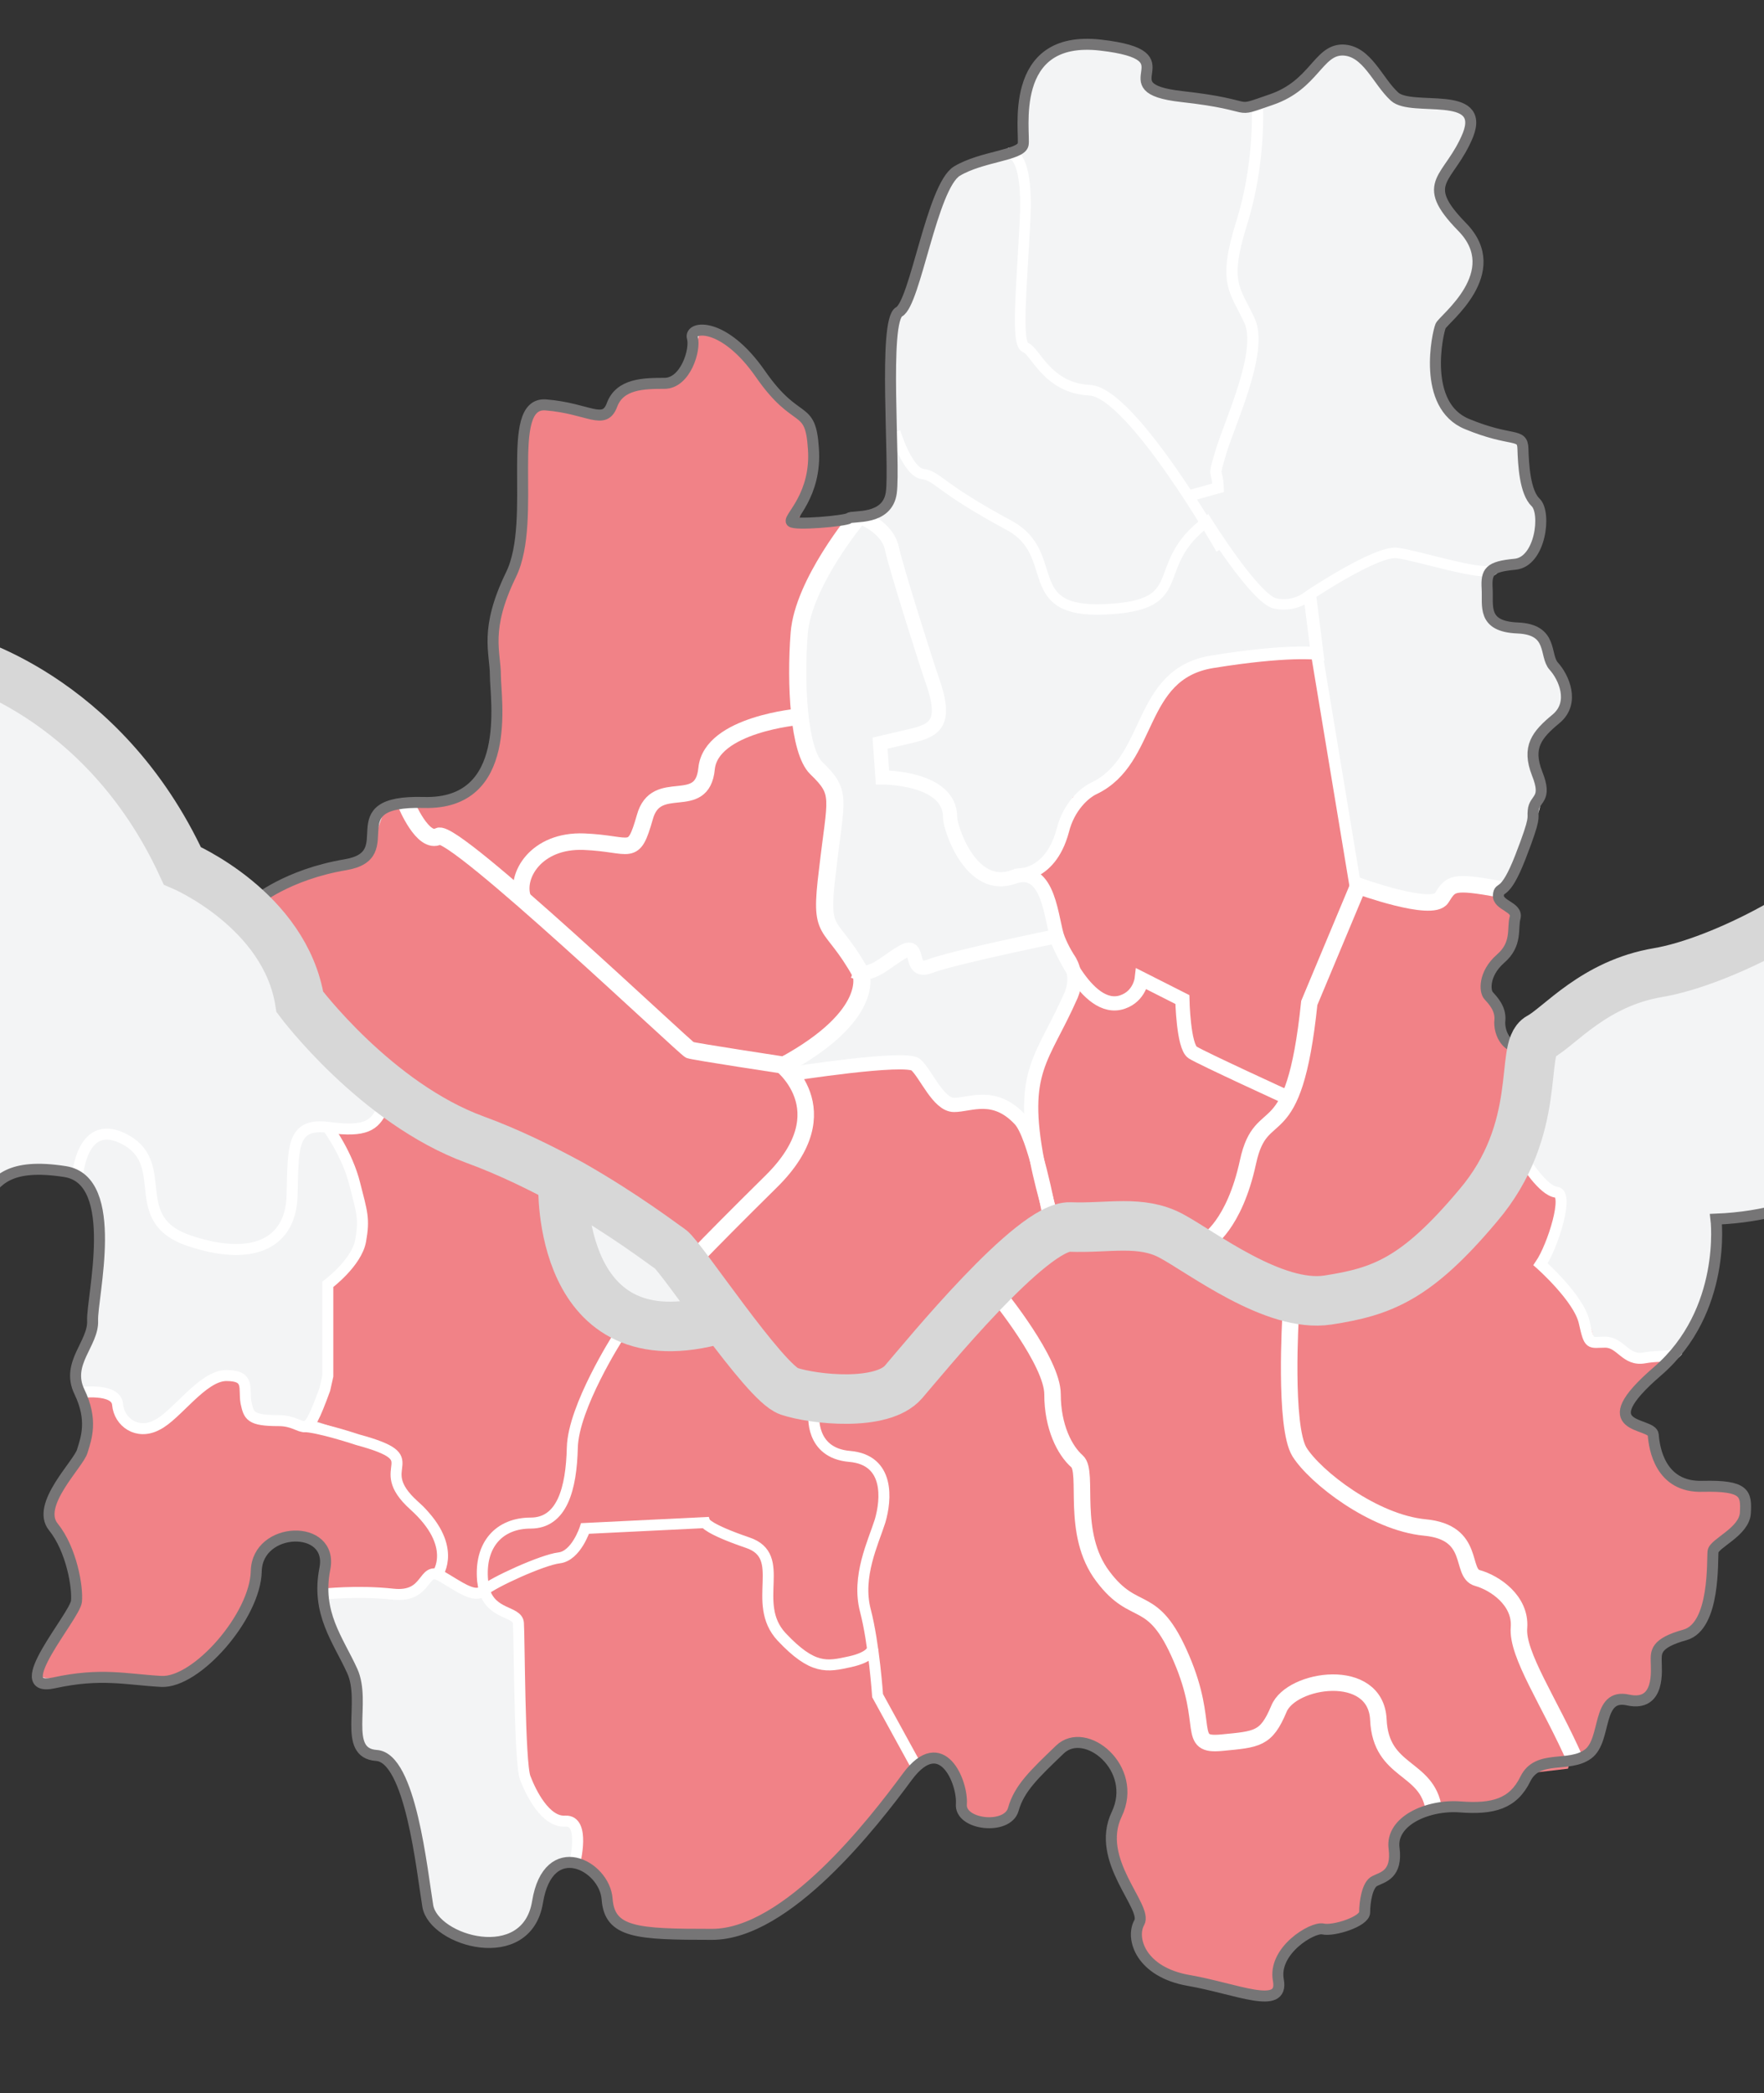 <?xml version="1.0" encoding="utf-8"?>
<!-- Generator: Adobe Illustrator 21.0.0, SVG Export Plug-In . SVG Version: 6.00 Build 0)  -->
<svg version="1.1" id="Layer_1" xmlns="http://www.w3.org/2000/svg" xmlns:xlink="http://www.w3.org/1999/xlink" x="0px" y="0px"
	 viewBox="0 0 360 427" style="enable-background:new 0 0 360 427;" xml:space="preserve">
<rect x="0" y="0" width="360" height="427" fill="#333333" stroke="none"/>
<style type="text/css">
	.st0{fill:none;}
	.st1{fill:#F3F4F5;}
	.st2{fill:#F18287;}
	.st3{fill:none;stroke:#FFFFFF;stroke-width:3.502;stroke-miterlimit:10;}
	.st4{fill:none;stroke:#FFFFFF;stroke-width:3.368;stroke-miterlimit:10;}
	.st5{fill:none;stroke:#FFFFFF;stroke-width:2.898;stroke-miterlimit:10;}
	.st6{fill:none;stroke:#FFFFFF;stroke-width:2.135;stroke-miterlimit:10;}
	.st7{fill:none;stroke:#FFFFFF;stroke-width:2.59;stroke-miterlimit:10;}
	.st8{fill:none;stroke:#FFFFFF;stroke-width:2.365;stroke-miterlimit:10;}
	.st9{fill:none;stroke:#FFFFFF;stroke-width:2.17;stroke-miterlimit:10;}
	.st10{fill:none;stroke:#FFFFFF;stroke-width:2.303;stroke-miterlimit:10;}
	.st11{fill:none;stroke:#FFFFFF;stroke-width:2.245;stroke-miterlimit:10;}
	.st12{fill:none;stroke:#D7D7D7;stroke-width:10.103;stroke-miterlimit:10;}
	.st13{clip-path:url(#SVGID_2_);}
	.st14{clip-path:url(#SVGID_4_);}
	.st15{clip-path:url(#SVGID_6_);}
	.st16{clip-path:url(#SVGID_8_);}
	.st17{clip-path:url(#SVGID_10_);}
	.st18{clip-path:url(#SVGID_12_);}
	.st19{clip-path:url(#SVGID_14_);}
	.st20{clip-path:url(#SVGID_16_);}
	.st21{clip-path:url(#SVGID_18_);}
	.st22{fill:none;stroke:#767576;stroke-width:2.245;stroke-miterlimit:10;}
</style>
<g>
	<g>
		<rect x="6.2" y="-0.5" class="st0" width="349.4" height="427.8"/>
		<g>
			<g>
				<g>
					<path class="st1" d="M52.2,183.8c0,0,6.4-5.4,18.3-7.4s-2.3-13.2,16-12.7s14.6-21.1,14.6-25.9s-2.3-9.3,3.2-20.6
						s-1.6-35.3,7.1-34.6s11.9,4.3,13.5,0c1.6-4.3,6.4-4.4,10.7-4.4c4.3,0,6.4-6.9,5.7-9.3c-0.7-2.4,6.4-3.4,13.9,7.4
						s10.2,5.8,10.8,15.2c0.7,9.5-5.1,14.1-4.5,14.9c0.6,0.8,11-0.1,11.8-0.7c0.7-0.6,7.8,0.6,8.6-5.2c0.8-5.9-1.7-35.1,1.6-36.9
						s6.7-25.6,11.8-28.7c5-3,13-3.2,13.5-5.4s-3.4-22.5,15.8-20.3s0.4,8.7,16.6,10.5c16.2,1.8,9.6,3.6,18.3,0.6
						c8.7-3,9.5-10.1,14.5-10.1c5,0.1,7.1,6.3,10.6,9.5s18.6-1.5,15,7.8c-3.8,9.3-10.3,9.5-1.2,18.8s-3.8,18.8-4.4,20.2
						c-0.6,1.4-3.9,16.2,5.4,20c9.2,3.8,11.3,1.7,11.4,5c0.1,3.3,0.4,8.9,2.6,11c2.2,2.1,1,12.1-4.2,12.6c-5.3,0.5-5.9,1.5-5.7,5
						s-1.1,7.7,6.2,8c7.4,0.3,5.4,5.6,7.4,7.8c2,2.2,4.4,7.4,0.5,10.7c-4,3.3-6,5.8-3.9,11.2c2.2,5.5-0.3,10.1-1.7,11.1
						c-1.4,1-1.3,2.9-4.6,11.4c-3.3,8.5-8.6,6.4-8.7,8.5c-0.2,2.1,4,2.4,3.4,4.6c-0.7,2.2,0.5,5.4-3,8.4c-3.5,3.1-3.2,6.7-2.4,7.5
						c0.8,0.9,2.5,2.6,2.3,5c-0.2,2.4,1.4,7.6,7.6,5c6.2-2.5,9.1-20,30.7-20.4c21.4-0.5,34.5-18.9,34.5-18.9l3.1,4.3
						c0,0-0.7,5.2-3.9,8.2c-3.2,2.9,3.4,12.2,6.2,12.5c2.7,0.2,0.9,8.8-1.1,12.5c-2.1,3.6,0.9,14.2,3.9,17.2
						c3,2.9-9.4,13.1-29.7,13.9c0,0,2.3,18.7-11.9,31c-14.2,12.2-1.1,10.3-0.9,13s1.4,10.8,10.1,10.5c8.7-0.2,8.9,1.5,8.7,5.4
						c-0.3,3.8-6.4,6.2-6.6,7.9c-0.2,1.7,0.5,15.2-5.7,17c-6.2,1.7-5.9,3.6-5.9,5.4c0,1.7,0.9,9.3-5.7,7.9c-6.6-1.5-4.3,8.1-8.2,11
						s-10.3,0-12.8,5.1c-2.5,5.1-6.6,6.2-13.3,5.7c-6.7-0.5-14.2,2.9-13.5,8.4c0.7,5.4-2.3,5.9-3.9,6.7c-1.6,0.7-2.1,4.4-2.1,6.4
						c0,1.9-6.4,3.9-8.5,3.4s-10.3,4.4-9.1,10.5c1.1,6.2-8.5,1.7-18.3,0c-9.8-1.7-11.9-8.6-10.1-11.8c1.8-3.2-9.1-12.7-4.6-22.1
						c4.5-9.4-6.4-18.2-11.6-13.2c-5.2,4.9-8.3,7.9-9.5,12.2s-11,3.2-10.6-1.1c0.3-4.4-4-15-11-5.6c-7,9.5-24.6,32.2-39.9,32.2
						s-20.9-0.3-21.4-7.2c-0.5-6.9-12-12.9-14.2,0.6c-2.2,13.5-21.2,8-22.4,0.8c-1.2-7.2-3.5-30.3-10.5-30.7c-7-0.5-2-10.8-4.9-17.2
						c-2.9-6.4-7.4-11.8-5.6-20.9c1.8-9.2-13.8-8.7-14,0.5s-12.2,22.9-19.4,22.5s-12.3-1.8-21.9,0.3c-9.6,2.1,4.2-13.5,4.6-16.6
						c0.3-2.9-1-10.6-4.7-15.2c-3.7-4.5,5.2-12.9,5.9-15.5c0.8-2.6,2.2-6.3-0.6-12.1s2.9-9.8,2.7-14.5s5.8-28.6-5.6-30.4
						c-11.5-1.8-14,1.9-16.5,5.4c-2.4,3.4-7.6,7.9-9-3.2c-1.4-11.1-18.4-4.9-23-19.5c-4.6-14.5,3.4-3.6,5.5-11.3
						c2.2-7.7,2.3-13.2,12.6-18.3c10.3-5-2.9-8.4,6.1-16.9c9-8.5,3.4-16.9,3.2-20.3c-0.2-3.4,0.2-7.7,2.3-10.1c0,0,0.7-1.3,0.5-3.6
						l2.8-3.2c0,0,10.3-0.3,25.5,18.5s12.2,17.9,19.5,23.4C49.8,185.2,52.2,183.8,52.2,183.8z"/>
				</g>
			</g>
			<path class="st2" d="M215.4,250c0,0,23.6-5.7,32.5,3.9c0,0,5.4-9.1,5.9-15.6c0.7-6.6,8.7-14.6,8.7-14.6l0.3-0.7l-19.6-9.4
				c0,0-2.8-9.1-1.9-11.1l-8.5-4c0,0-4.2,11.6-12.7,1.5c0,0-11.3,16.2-8.7,33.8L215.4,250z"/>
			<path class="st2" d="M114.9,274.7l14.4-6.4l19.8,2.5l43,28.8l-10.3,37.9l-11.9,2.2c0,0-15.6-0.2-13.1-15.3
				c1.7-10.1-11.1-14.1-15.1-13.7c-4,0.4-22,1.2-22,1.2l-5.3,6l-18.3,6.6l2.4-30.6L114.9,274.7z"/>
			<path class="st2" d="M97.9,325l7.7,5.5c0,0-1.5,31.2,4,36.9c5.5,5.7,6.6,4.1,7,4.4s2.6,5.6,0.7,8.2c0,0,6.5,1,6.2,5.4
				c-0.3,4.4,0.9,10.3,17.5,8.9c16.7-1.4,16.7-3.3,22-7.9s31.2-34.4,31.5-33.9S182,328.8,182,328.8l-42.7-35l-33.7,8.3L97.9,325z"/>
			<path class="st2" d="M166.1,288.5c0,0,19.5,1.7,34.6-22.1s42.3-8.9,45.8-6.8c2.4,1.5,9,7.1,16.9,8.7c3.2,0.6,6.6,0.6,10.1-0.6"/>
			<path class="st2" d="M166.1,289.9l2.7,5.6l4.6,1.6l3.1,0.8l3.1,3.1l0.7,5.9l-2.2,7.7l-2.6,9.9l2.4,9.2l1.4,12.2l7.9,14.4l2.3-1.4
				h3.2l2.2,1.5l1.6,8.8l5.9,2.9l4.6-2.8l3.3-6.1l7.2-7.1h5l4.9,4.2l1.5,4.4l-2.2,10.8l3.8,10.6l1.9,6.1l-1.6,2.9l4.3,5.8l14.5,4.6
				l9.3,1.6l1.9-1.6l0.3-5.1l2.4-3.5l3.9-2.7l4.9-0.7l5.2-2.1l0.8-2.7l0.7-3.2l4.8-4.1l0.4-4l0.4-2.6l2.6-3.1l7.2-2.2l9.9-0.6
				l4.6-2.5l3.4-4.7l7.7-0.9l0.8-2.9c0,0-11-21.2-10.6-23.1c0.4-2-2.4-13.1-9-12.1s0,0,0,0l-4.1-8.2c0,0-18.5-3.7-18.9-6.9"/>
			<path class="st2" d="M278,307.1l-12.6-10.2l-2.8-16.2l0.8-11.6c0,0-28.1,2.5-28.1,3.5c0,1-58.3,13-58.8,12.6
				c-0.5-0.4-10.4,4.7-10.4,4.7l0.6,2.6"/>
			<path class="st2" d="M49,184.5l12.6-5.8l13.2-3.1l3.5-9.9l5.4-1.8l11.9-1.6l5.5-7.3c0,0,2.9-6.7-1.1-23l2-8.8l4.4-13
				c0,0-1.8-28.3,5.5-27c7.2,1.3,10.9,2.3,13.5-1.5c2.6-3.8,5.1-2.6,12.4-4.1c5.5-1.1,3.6-9.1,5.4-9.7c1.5-0.4,7,1.4,12.5,9
				c1.3,1.8,7.3,6.2,9.9,9.3c2.1,2.6,1.1,10.5-2.5,19.5c-1.4,3.3,11.9,0.8,11.9,0.8s-5.4,6.3-6.7,8.2c-2.7,4-3.8,7.9-5.3,16.1
				c-2.3,12.1-1.6,22.3,2,23.3c3.6,1,5.6,14.7,4.4,19c-1.1,4.3-2.9,12.7,0.2,16.7c3.1,3.9,10.3,13.1,4.5,18.1
				c-5.8,5-14.3,9.4-14.3,9.4s-1.1-5.7,1.4,0.9l26-1.9l6.4,7.8h9.3l6.9,5l3.1,11.8l3.9,8.9L194.8,276c0,0,4.6,0.8-8.6,5.5
				c-13.2,4.6-19.3,7.3-31.6-10.1c-12.2-17.4-37.2-34.1-45.5-33.7c-8.4,0.4,3.1,4.6,3.1,4.6s2,10.6,2.8,13.4
				c0.8,2.8,10.5,15.6,10.5,15.6l0,0l-4.3,8.3c0,0-5.8,9.5-5.6,21.2C116,312.5,105,310,105,310s-9.5,2.5-7.1,15c0,0-4.9-1.5-8.4-3.7
				c0,0,1.8-11.6-4.8-15.2c-3-1.6-0.8-5.8-2.1-8.4c-1.3-2.6-19-8-19-8l2.8-6.9l0.5-20.7c0,0,6.2-5.4,6.7-12c0.7-3-1.6-8.7-5.3-16.6
				c-2-4.1,5.3-3.7,5.3-3.7l6.8-4.4L58.2,205L49,184.5L49,184.5"/>
			<path class="st2" d="M208.9,178l4.5,4l2.6,9.2c1.5,3,5.3,10.9,5.3,10.9l7.1,3.1l5-5.6l7.9,4c0,0-2.2,7.5,4.1,11.9
				c5.5,3.9,18.4,6.4,17.4,8.2c-5,9.3-9.1,16.5-10.2,20.2c-1,3.7-5.3,8.5-5.3,8.5s16,14.6,23.1,12.5c14.9-4.4,53.7-41.8,40.7-44.8
				c-2.7-0.6-2.4-2.8-2.4-2.8s-1.4-6.5-2.9-9.4c-1.5-2.9-1.9-3.5-2.8-6.9c-1-3.4,2.2-4.3,3.3-6.4c2.4-4.2,2.1-4.5,2.3-7.6
				c0.2-3.6,0.4-1-2.4-4.6c-5.5-7.3-12.2,0.8-14.1,1.5s-1,1.1-10.4-1.2c-5.9-1.4-7.1-9.1-7.1-9.1l-5.9-40.6c0,0-21.8-0.6-26.7,3.2
				c-4.9,3.8-6,7.1-7.8,11.3c-1.9,4.2-6.6,9.9-9.4,12.5c-3.1,2.8-5.7,2.2-5.9,2.7C215,177.1,212.7,177.1,208.9,178z"/>
			<path class="st3" d="M175,105.6c0,0-11.1,13.3-11.9,23.6s-0.1,24,3.5,27.5c5.3,5.1,4,5.9,2.3,20.7c-1.8,14.3,0.4,9.7,6.8,21.2
				c0,0,3.2,8.4-15.7,18.7c0,0-18.4-2.8-19.2-3.1c-0.8-0.2-48.2-45.3-51.3-43.6c-3.2,1.7-6.6-6.6-6.6-6.6"/>
			<path class="st4" d="M163.2,146.2c0,0-18.1,1.5-19,10.6c-0.9,9.1-10.3,1.5-12.6,9.9c-2.4,8.4-2.6,5.4-12.4,5s-14.1,7-12.5,11.5"
				/>
			<path class="st4" d="M158.9,216.7c0,0,13.4,9.6-1.5,24.3s-19.2,19.5-19.2,19.5"/>
			<path class="st5" d="M175.9,105.6c0,0,5.2,2,6.1,6.2s7.3,24.3,8.2,26.8c3.2,9,0.7,10.4-4.6,11.6l-6,1.4l0.5,7
				c0,0,13.9-0.1,13.8,8.2c0,2,4.2,15.2,12.9,12.1c7.5-2.7,7.7,9.2,9.1,12.6c0.9,2.3,2.1,4.1,2.1,4.1s2.4,3.1,0.6,7.4
				c-5.8,13.2-10.5,15.2-6.9,34c1.1,5.8,4.3,16.3,4.3,16.3"/>
			<path class="st5" d="M161.3,219.1c0,0,23.5-3.7,25.6-1.9c2.1,1.9,4.6,8.2,7.8,8.2c3.3,0,8.2-2.7,13.5,3c3,3.3,5.8,18.5,5.8,18.5"
				/>
			<path class="st5" d="M174.2,198.1c3.8,1.5,6.6-2.1,10.2-4c3.6-2,0.8,4.8,5.4,3c4.7-1.8,25.7-6.1,25.7-6.1s6.1,16,13.6,13.4
				c3.5-1.2,3.9-4.7,3.9-4.7l8.3,4.2c0,0,0.2,9.6,2.1,10.8s19.6,9.3,19.6,9.3"/>
			<path class="st6" d="M182.7,88.1c0,0,2.5,8.2,5.6,8.6c3.1,0.4,3,2.6,17.7,10.5c10.8,5.9,1.9,17.9,19.5,17.1
				c18.2-0.8,8.5-8.7,20.8-17.9c0,0,9.8,15.7,13.9,16.7c4.1,0.9,6.9-1.6,6.9-1.6s13.7-9.2,18-8.7c4.2,0.5,17.9,5,19.7,3.4"/>
			<path class="st7" d="M206.8,178.5c0,0,7.4,1,10.1-9.1c1.2-4.8,4.4-7.7,6.4-8.6c12-5.8,8.7-23.3,24.1-25.8s21.4-1.7,21.4-1.7
				l-1.5-11.9"/>
			<path class="st4" d="M246.3,253.2c0,0,5.6-3.2,8.4-16.2c2.8-12.9,9.3-1.6,12.5-32.4l10-23.9c0,0,15.1,5.5,17,2.5s2.1-3.6,12-1.8"
				/>
			<line class="st8" x1="268.7" y1="133.2" x2="276.6" y2="180.8"/>
			<path class="st9" d="M205.9,31.2c0,0,4-0.6,3.3,13.6c-0.7,14.2-1.9,25.4,0.1,26.1c2,0.7,4.4,8.3,13.1,8.7
				c8.6,0.5,26.8,32.4,26.8,32.4"/>
			<path class="st10" d="M256.6,21.3c0,0,0.7,11.8-3.2,24.2c-3.9,12.4-1.3,13.6,1.6,19.9c2.9,6.2-4,20.7-5.8,26.7
				c-1.8,6-0.8,3-0.6,7.4l-6.1,1.7"/>
			<path class="st4" d="M203.8,264.3c0,0,11,13.5,11,20.1c0,6.7,2.5,11.5,5,13.7c2.5,2.2-1.4,14.7,5.3,23.5
				c6.6,8.8,10.1,2.9,16,16.7c5.9,13.7,0.9,17.9,8.2,17.2c7.3-0.7,9.1-0.7,11.7-6.9c2.5-6.2,19.8-8.8,20.3,2.2
				c0.5,11,10,9.4,11.3,18.3"/>
			<path class="st11" d="M166.1,288.5c0,0-0.9,7.9,7.3,8.6c8.2,0.7,7.5,8.8,6.2,13.2c-1.4,4.4-4.8,11.3-3,18.2
				c1.8,6.9,2.5,17.4,2.5,17.4l7.9,14.4"/>
			<path class="st11" d="M126.1,272.8c0,0-9.1,14.2-9.3,22.5c-0.2,8.4-2.1,15.4-8.5,15.4s-10.5,4.4-9.8,11.8
				c0.1,0.7,0.2,1.3,0.3,1.8c1.5,5.2,6.8,4.3,7,6.8c0.2,2.7,0.2,28.7,1.4,31.6c1.1,2.9,4.1,9.1,8.2,8.8c4.1-0.2,1.9,8.5,1.9,8.5"/>
			<path class="st11" d="M15.8,240.1c0,0,0.8-12.7,10-7.5c9.1,5.2,0,16.2,12.8,20.5c12.8,4.3,20.7,0.7,21-9.1
				c0.3-9.8-0.3-15.1,7.6-14c7.5,1,9.2-0.5,10.7-3.5"/>
			<path class="st2" d="M89.9,321.2c0,0,2.1-9.9-2.3-12.5s-3.6-9.7-4.8-11.6c-1.2-1.8-17.5-6.6-21.2-6.3l-10.6-2.5
				c0,0-1.2-7.5-3-7.6s-5.9,1.7-14.6,9c0,0-4.9,5.5-9.4-3.3c0,0-1.2-4.1-8-2.8c-6.8,1.3,0,0,0,0s3.3,6.5,1.2,10.5
				s-8.2,11.3-6.6,17.1s7.3,11.1,3.2,18.2c-4.1,7.1-12.9,14.2,0.4,12.9c13.2-1.3,20.8,2.5,26.1-2.8c5.3-5.3,9.1-9.6,11.2-16.4
				s0.6-9.6,7.1-9.9c6.5-0.3,7.4,1.3,7.3,6.5c-0.1,5.2-0.1,5.2-0.1,5.2s6-0.4,8-0.4s7.2,2.3,10.6-0.3S88.7,319.3,89.9,321.2z"/>
			<path class="st12" d="M114.9,241.6c0,0-1.4,37,32,27.4"/>
			<g>
				<g>
					<g>
						<defs>
							<path id="SVGID_1_" d="M216.1,327.1c0.2,0,0.5,0.1,0.6,0.2c0.1,0.1,0.2,0.4,0.2,0.7v3c0,0.4-0.2,0.6-0.6,0.6
								c-0.4,0-0.6-0.2-0.6-0.6v-2.4c0-0.3-0.1-0.4-0.4-0.4h-2.8c-0.1,0-0.2,0-0.4-0.1c-0.1-0.1-0.2-0.2-0.2-0.4
								c0-0.2,0.1-0.3,0.2-0.4s0.2-0.1,0.4-0.1h3.6V327.1z M215.3,336.9c0,0.2-0.1,0.3-0.2,0.4c-0.1,0.1-0.3,0.1-0.4,0.1
								c-0.2,0-0.3,0-0.4-0.1c-0.1-0.1-0.2-0.2-0.2-0.4v-2.8h-2.7c-0.2,0-0.3-0.1-0.4-0.2c-0.1-0.1-0.1-0.2-0.1-0.4
								c0-0.2,0-0.3,0.1-0.4c0.1-0.1,0.2-0.2,0.4-0.2h6.6c0.2,0,0.3,0.1,0.4,0.2c0.1,0.1,0.1,0.2,0.1,0.4c0,0.1,0,0.3-0.1,0.4
								c-0.1,0.1-0.2,0.2-0.4,0.2h-2.7L215.3,336.9L215.3,336.9z M209.1,334.8c0.2,0,0.3,0.1,0.4,0.2s0.1,0.2,0.1,0.4
								c0,0.1,0,0.3-0.1,0.4c-0.1,0.1-0.2,0.2-0.4,0.2h-6.7c-0.2,0-0.3-0.1-0.4-0.2c-0.1-0.1-0.1-0.2-0.1-0.4c0-0.2,0-0.3,0.1-0.4
								s0.2-0.2,0.4-0.2h2.7v-0.9c0-0.2,0.1-0.3,0.2-0.4c0.1-0.1,0.3-0.1,0.4-0.1c0.1,0,0.3,0,0.4,0.1c0.1,0.1,0.2,0.2,0.2,0.4v1
								h2.8L209.1,334.8L209.1,334.8z M208.1,332.6c0.1,0.1,0.2,0.3,0.2,0.4c0,0.2,0,0.3-0.2,0.4c-0.1,0.1-0.3,0.1-0.4,0.1
								c-0.2,0-0.3-0.1-0.5-0.3l-1.1-1c-0.1,0-0.1-0.1-0.2-0.1s-0.1,0-0.2,0.1l-1.2,1.2c-0.1,0.1-0.3,0.2-0.5,0.2
								c-0.2,0-0.3,0-0.4-0.2c-0.1-0.1-0.1-0.2-0.1-0.3c0-0.1,0-0.2,0-0.2c0-0.1,0.1-0.1,0.1-0.2c0.1-0.1,0.1-0.1,0.2-0.2
								c0.4-0.3,0.8-0.7,1.2-1.1s0.8-0.8,1.1-1.3c0.1-0.2,0.2-0.4,0.2-0.5c0-0.1-0.1-0.2-0.3-0.2h-1.6c-0.2,0-0.4,0-0.5-0.1
								c-0.1-0.1-0.2-0.2-0.2-0.4s0.1-0.3,0.2-0.4c0.1-0.1,0.3-0.1,0.5-0.1h0.6c0.1,0,0.1,0,0.1-0.1s0-0.1,0-0.2l-0.2-0.3
								c-0.1-0.1-0.1-0.3,0-0.4c0.1-0.1,0.1-0.2,0.3-0.3c0.1-0.1,0.3-0.1,0.4-0.1c0.1,0,0.3,0.1,0.4,0.2l0.5,0.8
								c0.1,0.1,0.1,0.2,0.2,0.2c0,0.1,0.1,0.1,0.3,0.1c0.4,0,0.6,0.1,0.8,0.3c0.2,0.2,0.2,0.4,0.2,0.7c0,0.3-0.1,0.6-0.3,0.8
								c-0.2,0.2-0.3,0.5-0.5,0.7l-0.1,0.1c0,0,0,0.1,0.1,0.2L208.1,332.6z M197.9,333.8c0.1,0.2,0.1,0.3,0,0.5
								c-0.1,0.2-0.2,0.3-0.3,0.4c-0.2,0.1-0.4,0.1-0.5,0c-0.1-0.1-0.2-0.2-0.3-0.3l-0.8-2.1c0-0.1-0.1-0.1-0.1-0.2l-0.1-0.1
								c-0.1,0-0.1,0-0.1,0.1c0,0-0.1,0.1-0.1,0.2l-0.9,2.2c-0.1,0.2-0.2,0.3-0.4,0.3c-0.2,0.1-0.3,0-0.5,0
								c-0.2-0.1-0.3-0.2-0.3-0.3c0-0.1,0-0.3,0-0.5l1.7-4c0-0.1,0.1-0.2,0.2-0.2c0.1-0.1,0.2-0.1,0.4-0.1c0.1,0,0.2,0,0.3,0.1
								c0.1,0,0.2,0.1,0.2,0.2L197.9,333.8z M200.7,336c0,0.2-0.1,0.3-0.2,0.4c-0.1,0.1-0.3,0.1-0.4,0.1c-0.2,0-0.3-0.1-0.4-0.1
								c-0.1-0.1-0.2-0.2-0.2-0.3v-3.6h-0.8c-0.2,0-0.4-0.1-0.5-0.2c-0.1-0.1-0.1-0.3-0.1-0.4c0-0.1,0.1-0.3,0.2-0.4
								c0.1-0.1,0.3-0.2,0.5-0.2h0.8V329c-0.1-0.1-0.2-0.1-0.3-0.2s-0.1-0.2-0.1-0.3c0-0.2,0.1-0.3,0.2-0.4c0.1-0.1,0.3-0.2,0.4-0.2
								c0.3,0,0.5,0.1,0.7,0.3c0.2,0.2,0.3,0.4,0.3,0.6L200.7,336L200.7,336z"/>
						</defs>
						<clipPath id="SVGID_2_">
							<use xlink:href="#SVGID_1_"  style="overflow:visible;"/>
						</clipPath>
						<g class="st13">
							<g>
								<g>
									<defs>
										<rect id="SVGID_3_" x="33.4" y="-274.8" width="351.6" height="817"/>
									</defs>
									<clipPath id="SVGID_4_">
										<use xlink:href="#SVGID_3_"  style="overflow:visible;"/>
									</clipPath>
									<g class="st14">
										<g>
											<g>
												<defs>
													<rect id="SVGID_5_" x="33.4" y="-274.8" width="351.6" height="817"/>
												</defs>
												<clipPath id="SVGID_6_">
													<use xlink:href="#SVGID_5_"  style="overflow:visible;"/>
												</clipPath>
												<g class="st15">
												</g>
											</g>
										</g>
									</g>
									<g class="st14">
										<g>
											<g>
												<defs>
													<path id="SVGID_7_" d="M259.1,305.1c0.2,0,0.5,0.1,0.6,0.2c0.1,0.1,0.2,0.4,0.2,0.7v3c0,0.4-0.2,0.6-0.6,0.6
														c-0.4,0-0.6-0.2-0.6-0.6v-2.4c0-0.3-0.1-0.4-0.4-0.4h-2.8c-0.1,0-0.2,0-0.4-0.1c-0.1-0.1-0.2-0.2-0.2-0.4
														c0-0.2,0.1-0.3,0.2-0.4s0.2-0.1,0.4-0.1h3.6V305.1z M258.3,314.9c0,0.2-0.1,0.3-0.2,0.4s-0.3,0.1-0.4,0.1
														c-0.2,0-0.3,0-0.4-0.1s-0.2-0.2-0.2-0.4V312h-2.7c-0.2,0-0.3-0.1-0.4-0.2s-0.1-0.2-0.1-0.4s0-0.3,0.1-0.4
														c0.1-0.1,0.2-0.2,0.4-0.2h6.6c0.2,0,0.3,0.1,0.4,0.2c0.1,0.1,0.1,0.2,0.1,0.4c0,0.1,0,0.3-0.1,0.4s-0.2,0.2-0.4,0.2
														h-2.7L258.3,314.9L258.3,314.9z M248.3,312.8c-0.1,0-0.3,0-0.4,0.1c-0.1,0.1-0.1,0.2-0.1,0.4v1.2c0,0.1,0,0.2,0.1,0.3
														c0.1,0.1,0.2,0.1,0.4,0.1h1.3c0.1,0,0.3,0,0.4-0.1c0.1-0.1,0.1-0.2,0.1-0.3v-1.2c0-0.2,0-0.4-0.1-0.4
														c-0.1-0.1-0.2-0.1-0.4-0.1H248.3z M245.8,310.3c-0.2,0-0.5-0.1-0.6-0.2c-0.2-0.2-0.2-0.4-0.2-0.7v-3.4
														c0-0.4,0.2-0.6,0.6-0.6c0.4,0,0.6,0.2,0.6,0.6v2.7c0,0.3,0.1,0.4,0.4,0.4h2.1c0.1,0,0.2,0,0.4,0.1
														c0.1,0.1,0.2,0.2,0.2,0.4c0,0.2-0.1,0.3-0.2,0.4c-0.1,0.1-0.2,0.2-0.4,0.2L245.8,310.3L245.8,310.3z M251.5,310.5
														c0,0.2-0.1,0.3-0.2,0.4s-0.3,0.1-0.4,0.1c-0.2,0-0.3-0.1-0.4-0.1c-0.1-0.1-0.2-0.2-0.2-0.3v-5.1
														c-0.1-0.1-0.2-0.1-0.3-0.2c-0.1-0.1-0.1-0.2-0.1-0.3c0-0.2,0.1-0.3,0.2-0.4c0.1-0.1,0.3-0.2,0.4-0.2
														c0.3,0,0.5,0.1,0.7,0.3c0.2,0.2,0.3,0.4,0.3,0.6v2.2c0.2,0,0.4-0.1,0.6-0.1c0.2,0,0.5,0,0.7,0c0.1,0,0.2,0.1,0.3,0.2
														c0,0.1,0.1,0.2,0.1,0.3c0,0.1,0,0.2-0.1,0.3c0,0.1-0.1,0.2-0.2,0.2s-0.3,0.1-0.6,0.1s-0.5,0-0.8,0V310.5z M246.6,312.4
														c0-0.2,0.1-0.4,0.2-0.6c0.1-0.1,0.3-0.2,0.5-0.2h3.3c0.2,0,0.3,0.1,0.5,0.2c0.1,0.1,0.2,0.3,0.2,0.6v2.8
														c0,0.2-0.1,0.4-0.2,0.6c-0.1,0.1-0.3,0.2-0.5,0.2h-3.3c-0.2,0-0.3-0.1-0.5-0.2c-0.1-0.1-0.2-0.3-0.2-0.6V312.4z
														 M240.8,313.8c0-0.3-0.1-0.6-0.3-0.8c-0.2-0.2-0.5-0.3-0.8-0.3c-0.1,0-0.2,0-0.3,0c-0.1,0-0.2,0.1-0.4,0.2
														c-0.1,0.1-0.2,0.2-0.3,0.3c-0.1,0.1-0.1,0.3-0.1,0.6c0,0.4,0.1,0.7,0.3,0.8c0.2,0.2,0.5,0.3,0.7,0.3
														c0.3,0,0.6-0.1,0.8-0.3C240.7,314.4,240.8,314.1,240.8,313.8z M242.4,310.5c0,0.2-0.1,0.3-0.2,0.4
														c-0.1,0.1-0.3,0.1-0.4,0.1c-0.2,0-0.3-0.1-0.4-0.1c-0.1-0.1-0.2-0.2-0.2-0.3v-5.1c-0.1-0.1-0.2-0.1-0.3-0.2
														c-0.1-0.1-0.1-0.2-0.1-0.3c0-0.2,0.1-0.3,0.2-0.4c0.1-0.1,0.3-0.2,0.4-0.2c0.3,0,0.5,0.1,0.7,0.3
														c0.2,0.2,0.3,0.4,0.3,0.6v2.2c0.2,0,0.4-0.1,0.6-0.1s0.5,0,0.7,0c0.1,0,0.2,0.1,0.3,0.2c0,0.1,0.1,0.2,0.1,0.3
														c0,0.1,0,0.2-0.1,0.3c0,0.1-0.1,0.2-0.2,0.2c-0.1,0-0.3,0.1-0.6,0.1c-0.3,0-0.5,0-0.8,0V310.5z M239.1,305.5
														c0.3,0,0.5,0.1,0.5,0.2c0.1,0.1,0.1,0.4,0.1,0.7c0,0.5-0.1,1.1-0.2,1.6c-0.1,0.5-0.4,0.9-0.7,1.3s-0.7,0.7-1.1,0.9
														c-0.5,0.2-0.9,0.4-1.6,0.5c-0.2,0-0.3,0-0.4-0.1c-0.1-0.1-0.2-0.2-0.2-0.3c0-0.1,0-0.3,0.1-0.4
														c0.1-0.1,0.2-0.2,0.4-0.2c0.8-0.1,1.4-0.3,1.9-0.8c0.4-0.4,0.7-1,0.8-1.9c0-0.2,0-0.3-0.1-0.3c-0.1,0-0.2-0.1-0.2-0.1
														h-2.3c-0.1,0-0.3,0-0.4-0.1c-0.1-0.1-0.1-0.2-0.1-0.4s0-0.3,0.1-0.4c0.1-0.1,0.2-0.1,0.4-0.1h3L239.1,305.5
														L239.1,305.5z M241.8,314c0,0.4-0.1,0.7-0.2,0.9c-0.1,0.3-0.3,0.5-0.5,0.6c-0.2,0.1-0.5,0.3-0.7,0.3
														c-0.3,0.1-0.5,0.1-0.7,0.1c-0.4,0-0.8-0.1-1-0.2s-0.5-0.3-0.7-0.5s-0.3-0.4-0.4-0.7c-0.1-0.2-0.1-0.5-0.1-0.7
														c0-0.2,0-0.4,0.1-0.7c0.1-0.3,0.2-0.5,0.4-0.7c0.2-0.2,0.4-0.4,0.7-0.6s0.7-0.2,1-0.2c0.3,0,0.6,0.1,0.8,0.2
														c0.3,0.1,0.5,0.3,0.7,0.5c0.2,0.2,0.3,0.5,0.4,0.7C241.8,313.4,241.8,313.7,241.8,314z"/>
												</defs>
												<clipPath id="SVGID_8_">
													<use xlink:href="#SVGID_7_"  style="overflow:visible;"/>
												</clipPath>
												<g class="st16">
													<g>
														<g>
															<defs>
																<rect id="SVGID_9_" x="19.3" y="-287.8" width="351.6" height="817"/>
															</defs>
															<clipPath id="SVGID_10_">
																<use xlink:href="#SVGID_9_"  style="overflow:visible;"/>
															</clipPath>
															<g class="st17">
																<g>
																	<g>
																		<defs>
																			<rect id="SVGID_11_" x="19.3" y="-287.8" width="351.6" height="817"/>
																		</defs>
																		<clipPath id="SVGID_12_">
																			<use xlink:href="#SVGID_11_"  style="overflow:visible;"/>
																		</clipPath>
																		<g class="st18">
																		</g>
																	</g>
																</g>
															</g>
															<g class="st17">
																<g>
																	<g>
																		<defs>
																			<path id="SVGID_13_" d="M295,220.8c0.2,0,0.4,0.1,0.6,0.2c0.1,0.1,0.2,0.4,0.2,0.7v2.8c0,0.4-0.2,0.6-0.6,0.6
																				c-0.4,0-0.6-0.2-0.6-0.6v-2.2c0-0.3-0.1-0.4-0.4-0.4h-2.5c-0.1,0-0.2,0-0.4-0.1c-0.1-0.1-0.2-0.2-0.2-0.4
																				c0-0.2,0-0.3,0.1-0.4c0.1-0.1,0.2-0.1,0.4-0.1h3.4V220.8z M294.3,230c0,0.2-0.1,0.3-0.2,0.3
																				c-0.1,0.1-0.3,0.1-0.4,0.1c-0.2,0-0.3,0-0.4-0.1s-0.2-0.2-0.2-0.4v-2.6h-2.5c-0.2,0-0.3-0.1-0.4-0.2
																				c-0.1-0.1-0.1-0.2-0.1-0.4s0-0.3,0.1-0.4c0.1-0.1,0.2-0.1,0.4-0.1h6.1c0.2,0,0.3,0,0.4,0.1
																				c0.1,0.1,0.1,0.2,0.1,0.4c0,0.1,0,0.3-0.1,0.4s-0.2,0.2-0.4,0.2h-2.5L294.3,230L294.3,230z M286.2,225.3
																				c0.1,0.1,0.2,0.2,0.2,0.4s0,0.3-0.1,0.4c-0.1,0.1-0.2,0.1-0.4,0.1c-0.2,0-0.3-0.1-0.5-0.2l-1-1
																				c-0.1,0-0.1-0.1-0.2-0.1c-0.1,0-0.1,0-0.2,0.1l-1.1,1.1c-0.1,0.1-0.3,0.2-0.4,0.2c-0.2,0-0.3,0-0.4-0.2
																				c-0.1-0.1-0.1-0.2-0.1-0.2c0-0.1,0-0.2,0-0.2c0-0.1,0.1-0.1,0.1-0.2c0.1-0.1,0.1-0.1,0.2-0.2
																				c0.4-0.3,0.8-0.7,1.1-1c0.4-0.4,0.8-0.8,1-1.2c0.1-0.2,0.2-0.4,0.2-0.5s-0.1-0.2-0.3-0.2h-1.5
																				c-0.2,0-0.3,0-0.5-0.1c-0.1-0.1-0.2-0.2-0.2-0.4s0.1-0.3,0.2-0.4s0.3-0.1,0.4-0.1h2.1c0.3,0,0.6,0.1,0.7,0.3
																				c0.2,0.2,0.2,0.4,0.2,0.7s-0.1,0.6-0.3,0.9c-0.2,0.3-0.3,0.5-0.5,0.7l-0.1,0.1c0,0,0,0.1,0.1,0.2L286.2,225.3z
																				 M284.8,230.9c-0.2,0-0.4-0.1-0.6-0.2c-0.1-0.1-0.2-0.4-0.2-0.7v-2.2c0-0.4,0.2-0.6,0.6-0.6
																				c0.4,0,0.6,0.2,0.6,0.6v1.6c0,0.3,0.1,0.4,0.4,0.4h2.4c0.1,0,0.2,0,0.4,0.1c0.1,0.1,0.2,0.2,0.2,0.4
																				s0,0.3-0.1,0.4c-0.1,0.1-0.2,0.1-0.4,0.1L284.8,230.9L284.8,230.9z M288.6,226.2c0,0.2-0.1,0.3-0.2,0.4
																				c-0.1,0.1-0.2,0.1-0.4,0.1c-0.1,0-0.3,0-0.4-0.1c-0.1-0.1-0.2-0.2-0.2-0.3v-4.8c-0.1-0.1-0.2-0.1-0.3-0.2
																				c-0.1-0.1-0.1-0.2-0.1-0.3c0-0.2,0.1-0.3,0.2-0.4c0.1-0.1,0.2-0.2,0.4-0.2c0.3,0,0.5,0.1,0.6,0.2
																				c0.2,0.2,0.3,0.4,0.3,0.6L288.6,226.2L288.6,226.2z M278.2,229.4c0-0.3-0.1-0.5-0.3-0.7
																				c-0.2-0.2-0.4-0.3-0.7-0.3c-0.1,0-0.2,0-0.3,0c-0.1,0-0.2,0.1-0.3,0.1c-0.1,0.1-0.2,0.2-0.3,0.3
																				c-0.1,0.1-0.1,0.3-0.1,0.5c0,0.4,0.1,0.6,0.3,0.8c0.2,0.2,0.4,0.2,0.7,0.2c0.3,0,0.5-0.1,0.7-0.3
																				C278.2,229.9,278.2,229.7,278.2,229.4z M276.9,220.2c0.2,0,0.4,0.1,0.6,0.2c0.1,0.1,0.2,0.4,0.2,0.7v2.5
																				c0,0.4-0.2,0.6-0.6,0.6s-0.6-0.2-0.6-0.6v-1.9c0-0.3-0.1-0.4-0.4-0.4h-2c-0.1,0-0.2,0-0.4-0.1
																				c-0.1-0.1-0.2-0.2-0.2-0.4s0-0.3,0.1-0.4s0.2-0.1,0.4-0.1h2.8L276.9,220.2L276.9,220.2z M278.2,225.4
																				c0.2,0,0.3,0,0.4,0.1c0.1,0.1,0.1,0.2,0.1,0.4c0,0.1,0,0.3-0.1,0.4c-0.1,0.1-0.2,0.2-0.4,0.2h-4.5
																				c-0.2,0-0.3-0.1-0.4-0.2c-0.1-0.1-0.1-0.2-0.1-0.4c0-0.2,0-0.3,0.1-0.4c0.1-0.1,0.2-0.1,0.4-0.1h0.9v-1.8
																				c0-0.2,0.1-0.3,0.2-0.4s0.3-0.1,0.4-0.1s0.3,0,0.4,0.1c0.1,0.1,0.2,0.2,0.2,0.3v1.8L278.2,225.4L278.2,225.4z
																				 M280.1,226.1c0,0.2-0.1,0.3-0.2,0.4c-0.1,0.1-0.2,0.1-0.4,0.1c-0.1,0-0.3,0-0.4-0.1c-0.1-0.1-0.2-0.2-0.2-0.3
																				v-5.5c-0.1-0.1-0.2-0.1-0.3-0.2c-0.1-0.1-0.1-0.2-0.1-0.3c0-0.2,0.1-0.3,0.2-0.4c0.1-0.1,0.2-0.2,0.4-0.2
																				c0.3,0,0.5,0.1,0.6,0.2c0.2,0.2,0.3,0.4,0.3,0.6v2c0.2,0,0.3,0,0.5,0c0.2,0,0.3,0,0.4,0s0.2,0.1,0.2,0.2
																				c0,0.1,0.1,0.2,0.1,0.3c0,0.1,0,0.2,0,0.3c0,0.1-0.1,0.2-0.2,0.2s-0.2,0.1-0.4,0.1s-0.4,0-0.6,0.1L280.1,226.1
																				L280.1,226.1L280.1,226.1z M279.2,229.5c0,0.4-0.1,0.6-0.2,0.9c-0.1,0.2-0.3,0.4-0.5,0.6
																				c-0.2,0.1-0.4,0.2-0.7,0.3c-0.2,0.1-0.5,0.1-0.7,0.1c-0.4,0-0.7-0.1-0.9-0.2c-0.3-0.1-0.5-0.3-0.6-0.5
																				c-0.2-0.2-0.3-0.4-0.3-0.6c-0.1-0.2-0.1-0.5-0.1-0.7s0-0.4,0.1-0.7c0.1-0.2,0.2-0.5,0.3-0.7
																				c0.2-0.2,0.4-0.4,0.6-0.5c0.3-0.1,0.6-0.2,1-0.2c0.3,0,0.6,0.1,0.8,0.2c0.3,0.1,0.5,0.3,0.7,0.5
																				c0.2,0.2,0.3,0.4,0.4,0.7C279.2,229,279.2,229.2,279.2,229.5z"/>
																		</defs>
																		<clipPath id="SVGID_14_">
																			<use xlink:href="#SVGID_13_"  style="overflow:visible;"/>
																		</clipPath>
																		<g class="st19">
																			<g>
																				<g>
																					<defs>
																						<rect id="SVGID_15_" x="24.5" y="-284.4" width="351.6" height="817"/>
																					</defs>
																					<clipPath id="SVGID_16_">
																						<use xlink:href="#SVGID_15_"  style="overflow:visible;"/>
																					</clipPath>
																					<g class="st20">
																						<g>
																							<g>
																								<defs>
																									<rect id="SVGID_17_" x="24.5" y="-284.4" width="351.6" height="817"/>
																								</defs>
																								<clipPath id="SVGID_18_">
																									<use xlink:href="#SVGID_17_"  style="overflow:visible;"/>
																								</clipPath>
																								<g class="st21">
																								</g>
																							</g>
																						</g>
																					</g>
																					<g class="st20">
																						<g>
																							<g>
																								<defs>
																									<path id="SVGID_19_" d="M259.5,171.7c0.2,0,0.4,0.1,0.6,0.2c0.1,0.1,0.2,0.4,0.2,0.7v2.8
																										c0,0.4-0.2,0.6-0.6,0.6c-0.4,0-0.6-0.2-0.6-0.6v-2.2c0-0.3-0.1-0.4-0.4-0.4h-2.6c-0.1,0-0.2,0-0.4-0.1
																										c-0.1-0.1-0.2-0.2-0.2-0.4s0-0.3,0.1-0.4c0.1-0.1,0.2-0.1,0.4-0.1h3.5V171.7z M258.7,180.9
																										c0,0.2-0.1,0.3-0.2,0.3c-0.1,0.1-0.3,0.1-0.4,0.1c-0.2,0-0.3,0-0.4-0.1c-0.1-0.1-0.2-0.2-0.2-0.4v-2.6
																										h-2.5c-0.2,0-0.3-0.1-0.4-0.2s-0.1-0.2-0.1-0.4s0-0.3,0.1-0.4c0.1-0.1,0.2-0.1,0.4-0.1h6.1
																										c0.2,0,0.3,0,0.4,0.1c0.1,0.1,0.1,0.2,0.1,0.4c0,0.1,0,0.3-0.1,0.4c-0.1,0.1-0.2,0.2-0.4,0.2h-2.5
																										L258.7,180.9L258.7,180.9z M249.5,172c-0.1,0-0.3,0-0.3,0.1c-0.1,0.1-0.1,0.2-0.1,0.4v1.1
																										c0,0.1,0,0.2,0.1,0.3c0.1,0.1,0.2,0.1,0.3,0.1h1c0.1,0,0.3,0,0.3-0.1c0.1-0.1,0.1-0.2,0.1-0.3v-1.1
																										c0-0.2,0-0.3-0.1-0.4s-0.2-0.1-0.3-0.1H249.5z M248.6,181.9c-0.2,0-0.4-0.1-0.6-0.2
																										c-0.1-0.1-0.2-0.4-0.2-0.7v-1.9c0-0.4,0.2-0.6,0.6-0.6c0.4,0,0.6,0.2,0.6,0.6v1.3c0,0.3,0.1,0.4,0.4,0.4
																										h2.4c0.1,0,0.2,0,0.4,0.1c0.1,0.1,0.2,0.2,0.2,0.4s0,0.3-0.1,0.4c-0.1,0.1-0.2,0.1-0.4,0.1L248.6,181.9
																										L248.6,181.9z M250.6,178.7c0,0.2-0.1,0.3-0.2,0.3c-0.1,0.1-0.3,0.1-0.4,0.1c-0.2,0-0.3,0-0.4-0.1
																										c-0.1-0.1-0.2-0.2-0.2-0.4v-1.7h-2.6c-0.2,0-0.3-0.1-0.4-0.2s-0.1-0.2-0.1-0.4s0-0.3,0.1-0.4
																										c0.1-0.1,0.2-0.1,0.4-0.1h6.1c0.2,0,0.3,0,0.4,0.1c0.1,0.1,0.1,0.2,0.1,0.4c0,0.1,0,0.3-0.1,0.4
																										c-0.1,0.1-0.2,0.2-0.4,0.2h-2.4L250.6,178.7L250.6,178.7z M248,171.7c0-0.2,0.1-0.4,0.2-0.5
																										c0.1-0.1,0.3-0.2,0.4-0.2h2.8c0.2,0,0.3,0.1,0.4,0.2c0.1,0.1,0.2,0.3,0.2,0.5v2.6c0,0.2-0.1,0.4-0.2,0.5
																										c-0.1,0.1-0.3,0.2-0.4,0.2h-2.8c-0.1,0-0.3-0.1-0.4-0.2c-0.1-0.1-0.2-0.3-0.2-0.5V171.7z M241.2,177.7
																										c0.1,0,0.2,0,0.3,0.1c0.1,0.1,0.1,0.2,0.1,0.4c0,0.2,0,0.3-0.1,0.4c-0.1,0.1-0.2,0.2-0.3,0.2h-2.2
																										c-0.2,0-0.4,0-0.6-0.1c-0.1-0.1-0.3-0.1-0.4-0.2c-0.1-0.1-0.2-0.2-0.2-0.3c0-0.1-0.1-0.3-0.1-0.4v-2.4
																										c0-0.1,0-0.3,0-0.4s0.1-0.3,0.2-0.4c0.1-0.1,0.2-0.2,0.4-0.3c0.2-0.1,0.4-0.1,0.6-0.1h2.1
																										c0.2,0,0.3,0,0.4,0.1c0.1,0.1,0.1,0.2,0.1,0.3c0,0.2,0,0.4-0.1,0.5c-0.1,0.1-0.2,0.1-0.4,0.1h-1.7
																										c-0.2,0-0.3,0.1-0.4,0.2c-0.1,0.1-0.1,0.2-0.1,0.4v1.4c0,0.4,0.2,0.6,0.5,0.6h1.9L241.2,177.7L241.2,177.7
																										z M245.1,180.1c0,0.2-0.1,0.3-0.2,0.4c-0.1,0.1-0.2,0.1-0.4,0.1c-0.1,0-0.3,0-0.4-0.1
																										c-0.1-0.1-0.2-0.2-0.2-0.3v-3.4c-0.1,0-0.2,0-0.3,0c-0.1,0-0.2,0-0.3,0v2.9c0,0.2-0.1,0.3-0.2,0.4
																										c-0.1,0.1-0.2,0.1-0.4,0.1c-0.1,0-0.3,0-0.4-0.1c-0.1-0.1-0.2-0.2-0.2-0.3v-5.9c-0.1-0.1-0.2-0.1-0.3-0.2
																										c-0.1-0.1-0.1-0.2-0.1-0.3c0-0.2,0.1-0.3,0.2-0.4c0.1-0.1,0.2-0.2,0.4-0.2c0.3,0,0.5,0.1,0.6,0.2
																										c0.2,0.2,0.3,0.4,0.3,0.6v2.1c0.1,0,0.2,0,0.3,0s0.2,0,0.3,0v-2.4c-0.1-0.1-0.2-0.1-0.3-0.2
																										s-0.1-0.2-0.1-0.3c0-0.2,0.1-0.3,0.2-0.4c0.1-0.1,0.2-0.2,0.4-0.2c0.3,0,0.5,0.1,0.6,0.2
																										c0.2,0.2,0.3,0.4,0.3,0.6v7.1L245.1,180.1L245.1,180.1z M234.4,180.3c0-0.3-0.1-0.5-0.3-0.7
																										c-0.2-0.2-0.4-0.3-0.7-0.3c-0.1,0-0.2,0-0.3,0c-0.1,0-0.2,0.1-0.3,0.1c-0.1,0.1-0.2,0.2-0.3,0.3
																										c-0.1,0.1-0.1,0.3-0.1,0.5c0,0.4,0.1,0.6,0.3,0.8c0.2,0.2,0.4,0.2,0.7,0.2s0.5-0.1,0.7-0.3
																										C234.3,180.8,234.4,180.6,234.4,180.3z M236.4,176c0.2,0,0.3,0,0.4,0.1c0.1,0.1,0.1,0.2,0.1,0.4
																										c0,0.1,0,0.3-0.1,0.4c-0.1,0.1-0.2,0.2-0.4,0.2h-6.2c-0.2,0-0.3-0.1-0.4-0.2s-0.1-0.2-0.1-0.4
																										c0-0.2,0-0.3,0.1-0.4c0.1-0.1,0.2-0.1,0.4-0.1h2.5v-0.6c0-0.2,0.1-0.3,0.2-0.4c0.1-0.1,0.3-0.1,0.4-0.1
																										c0.1,0,0.3,0,0.4,0.1c0.1,0.1,0.2,0.2,0.2,0.3v0.6L236.4,176L236.4,176z M235.2,173.5c0.1,0,0.2,0,0.3,0.1
																										c0.1,0.1,0.1,0.2,0.1,0.4s0,0.3-0.1,0.4c-0.1,0.1-0.2,0.2-0.3,0.2h-2.9c-0.2,0-0.4,0-0.6-0.1
																										c-0.1-0.1-0.3-0.1-0.4-0.2s-0.2-0.2-0.2-0.3c0-0.1-0.1-0.3-0.1-0.4v-2.1c0-0.1,0-0.3,0-0.4
																										s0.1-0.3,0.2-0.4c0.1-0.1,0.2-0.2,0.4-0.3c0.2-0.1,0.4-0.1,0.6-0.1h2.8c0.2,0,0.3,0,0.4,0.1
																										c0.1,0.1,0.1,0.2,0.1,0.3c0,0.2,0,0.4-0.1,0.5c-0.1,0.1-0.2,0.1-0.4,0.1h-2.4c-0.2,0-0.3,0.1-0.4,0.2
																										c-0.1,0.1-0.1,0.2-0.1,0.4v1c0,0.4,0.2,0.6,0.5,0.6H235.2z M235.3,180.5c0,0.4-0.1,0.6-0.2,0.9
																										c-0.1,0.2-0.3,0.4-0.5,0.6c-0.2,0.1-0.4,0.2-0.7,0.3c-0.2,0.1-0.5,0.1-0.7,0.1c-0.4,0-0.7-0.1-0.9-0.2
																										c-0.3-0.1-0.5-0.3-0.6-0.5c-0.2-0.2-0.3-0.4-0.3-0.6c-0.1-0.2-0.1-0.5-0.1-0.7c0-0.2,0-0.4,0.1-0.7
																										c0.1-0.2,0.2-0.5,0.3-0.7c0.2-0.2,0.4-0.4,0.6-0.5c0.3-0.1,0.6-0.2,1-0.2c0.3,0,0.6,0.1,0.8,0.2
																										c0.3,0.1,0.5,0.3,0.7,0.5c0.2,0.2,0.3,0.4,0.4,0.7C235.3,179.9,235.4,180.2,235.3,180.5z"/>
																								</defs>
																								<clipPath id="SVGID_20_">
																									<use xlink:href="#SVGID_19_"  style="overflow:visible;"/>
																								</clipPath>
																							</g>
																						</g>
																					</g>
																				</g>
																			</g>
																		</g>
																	</g>
																</g>
															</g>
														</g>
													</g>
												</g>
											</g>
										</g>
										<rect x="32.1" y="-281.7" class="st0" width="351.6" height="817"/>
										<rect x="36.4" y="-280.9" class="st0" width="351.6" height="817"/>
									</g>
								</g>
							</g>
						</g>
					</g>
				</g>
			</g>
			<path class="st2" d="M69,289.9"/>
			<path class="st11" d="M16.1,284.1c0,0,7.6-1.1,7.9,2.4c0.3,3.6,4,6.3,8,4.2c4-1.9,9.3-10.1,14.2-10.1s3.5,2.6,4,5.5
				c0.6,2.7,0.8,3.7,6.7,3.7s5.1,5.4,9.4-6.4l0.6-2.7v-18.7c0,0,5.9-4.4,6.7-8.9c0.8-4.5,0.3-5.7-1.2-11.6c-1.5-6-5.3-11.2-5.3-11.2
				"/>
			<path class="st11" d="M178.1,336.3c0,0-0.1,1.7-4.7,2.7s-7.5,1.7-13.9-5.1c-6.4-6.9,1.4-16.4-6.9-19.2c-8.2-2.8-8.7-4.1-8.7-4.1
				l-24.5,1.2c0,0-1.8,5.6-5.3,6c-3.4,0.4-13.5,5-15.4,6.7c-1.9,1.6-4.9-0.8-8.7-3c-3.9-2.2-2.4,4.5-9.8,3.7c-7.3-0.8-14.3,0-14.3,0
				"/>
			<path class="st2" d="M310.1,236.9l8.9,7.8l-4.2,13.2c0,0,9.4,7.4,10.6,15.9c0,0,4.7-0.8,6.3,1.9c1.6,2.6,10.5,0.5,10.5,0.5
				s-12,10.3-10.4,11.9c1.6,1.6,3.7,2.6,4.7,3.6c1,1,1.6,5.4,2.3,6.6c0.7,1.3-2.7,4.2,14.8,5.4c0,0,7.4,4.3-3.2,11.5
				c0,0-1.6,12-3,14.8c-1.3,2.8-8.1,3.9-8.8,5.9c-0.8,2.1-0.6,11.4-3.5,11.1s-7.2-2.1-8.5,5s-7.5,7.1-7.5,7.1l-42.6-47.7l-17.9,9.5
				l-7.3-44.7l11.2-13C262.6,263.2,305,261.6,310.1,236.9z"/>
			<path class="st11" d="M311.2,236.9c0,0,3.7,6,6.4,6.3c2.7,0.2-0.7,11-3.2,14.7c0,0,7.8,6.9,8.9,11.8c1.1,4.9,1.1,4.1,4.3,4.1
				c3.2,0,4.1,3.9,8,3.2c3.9-0.7,5.6,0.2,6.8-1.5"/>
			<path class="st4" d="M263.4,268.3c0,0-1.4,22.7,1.8,27.9c3.2,5.1,15.1,14.4,25.6,15.4c10.5,1,7.1,9.3,10.7,10.3s8.9,4.6,8.5,10.1
				c-0.5,5.5,6.3,15.3,11.5,27.1"/>
			<path class="st22" d="M52.2,183.8c0,0,6.4-5.4,18.3-7.4s-2.3-13.2,16-12.7s14.6-21.1,14.6-25.9s-2.3-9.3,3.2-20.6
				s-1.6-35.3,7.1-34.6s11.9,4.3,13.5,0c1.6-4.3,6.4-4.4,10.7-4.4c4.3,0,6.4-6.9,5.7-9.3c-0.7-2.4,6.4-3.4,13.9,7.4
				s10.2,5.8,10.8,15.2c0.7,9.5-5.1,14.1-4.5,14.9c0.6,0.8,11-0.1,11.8-0.7c0.7-0.6,7.8,0.6,8.6-5.2c0.8-5.9-1.7-35.1,1.6-36.9
				s6.7-25.6,11.8-28.7c5-3,13-3.2,13.5-5.4s-3.4-22.5,15.8-20.3s0.4,8.7,16.6,10.5c16.2,1.8,9.6,3.6,18.3,0.6
				c8.7-3,9.5-10.1,14.5-10.1c5,0.1,7.1,6.3,10.6,9.5s18.6-1.5,15,7.8c-3.8,9.3-10.3,9.5-1.2,18.8s-3.8,18.8-4.4,20.2
				c-0.6,1.4-3.9,16.2,5.4,20c9.2,3.8,11.3,1.7,11.4,5c0.1,3.3,0.4,8.9,2.6,11c2.2,2.1,1,12.1-4.2,12.6c-5.3,0.5-5.9,1.5-5.7,5
				s-1.1,7.7,6.2,8c7.4,0.3,5.4,5.6,7.4,7.8c2,2.2,4.4,7.4,0.5,10.7c-4,3.3-6,5.8-3.9,11.2c2.2,5.5-0.6,4.9-0.8,7.6
				c-0.2,1.7,0.7,0.9-2.6,9.4c-3.3,8.5-4.3,5.7-4.5,7.8c-0.2,2.1,4,2.4,3.4,4.6s0.5,5.4-3,8.4c-3.5,3.1-3.2,6.7-2.4,7.5
				c0.8,0.9,2.5,2.6,2.3,5c-0.3,2.4,1.4,7.6,7.6,5s2.1-13.7,23.5-14.1c21.4-0.5,34.5-18.9,34.5-18.9l3.1,4.3c0,0-0.7,5.2-3.9,8.2
				c-3.2,2.9,3.4,12.2,6.2,12.5c2.7,0.2,0.9,8.8-1.1,12.5c-2.1,3.6,0.9,14.2,3.9,17.2c3,2.9-9.4,13.1-29.7,13.9
				c0,0,2.3,18.7-11.9,31c-14.2,12.2-1.1,10.3-0.9,13s1.4,10.8,10.1,10.5c8.7-0.2,8.9,1.5,8.7,5.4s-6.4,6.2-6.6,7.9s0.5,15.2-5.7,17
				c-6.2,1.7-5.9,3.6-5.9,5.4c0,1.7,0.9,9.3-5.7,7.9c-6.6-1.5-4.3,8.1-8.2,11c-3.9,2.9-10.3,0-12.8,5.1c-2.5,5.1-6.6,6.2-13.3,5.7
				c-6.7-0.5-14.2,2.9-13.5,8.4c0.7,5.4-2.3,5.9-3.9,6.7c-1.6,0.7-2.1,4.4-2.1,6.4c0,1.9-6.4,3.9-8.5,3.4s-10.3,4.4-9.1,10.5
				c1.1,6.2-8.5,1.7-18.3,0c-9.8-1.7-11.9-8.6-10.1-11.8c1.8-3.2-9.1-12.7-4.6-22.1c4.5-9.4-6.4-18.2-11.6-13.2s-8.3,7.9-9.5,12.2
				s-11,3.2-10.6-1.1c0.3-4.4-4-15-11-5.6c-7,9.5-24.6,32.2-39.9,32.2s-20.9-0.3-21.4-7.2c-0.5-6.9-12-12.9-14.2,0.6
				c-2.2,13.5-21.2,8-22.4,0.8c-1.2-7.2-3.5-30.3-10.5-30.7c-7-0.5-2-10.8-4.9-17.2c-2.9-6.4-7.4-11.8-5.6-20.9
				c1.8-9.2-13.8-8.7-14,0.5s-12.2,22.9-19.4,22.5s-12.3-1.8-21.9,0.3c-9.6,2.1,4.2-13.5,4.6-16.6c0.3-2.9-1-10.6-4.7-15.2
				c-3.7-4.5,5.2-12.9,5.9-15.5c0.8-2.6,2.2-6.3-0.6-12.1s2.9-9.8,2.7-14.5c-0.2-4.7,5.8-28.6-5.6-30.4c-11.5-1.8-14,1.9-16.5,5.4
				c-2.4,3.4-7.6,7.9-9-3.2c-1.4-11.1-18.4-4.9-23-19.5c-4.6-14.5,3.4-3.6,5.5-11.3c2.2-7.7,2.3-13.2,12.6-18.3
				c10.3-5-2.9-8.4,6.1-16.9c9-8.5,3.4-16.9,3.2-20.3c-0.2-3.4,0.2-7.7,2.3-10.1c0,0,0.7-1.3,0.5-3.6l2.8-3.2
				c0,0,10.3-0.3,25.5,18.5s12.2,17.9,19.5,23.4C49.7,185.2,52.2,183.8,52.2,183.8z"/>
			<path class="st12" d="M-9,134.2c0,0,29.9,7.1,46.2,42.4c0,0,21,8.9,24,27.8c0,0,15.5,20.7,35.8,28.1c7.1,2.6,13.7,5.9,19.6,9.1
				c10.9,6.2,18.7,12.2,20.2,13.2c2.3,1.6,19.2,27.3,24.2,29c5.1,1.7,19,3.2,23.4-1.9c4.4-5.1,26.2-31.9,34-31.6
				c7.8,0.3,14.4-1.5,20.6,1.8c6.2,3.3,21,14.8,32,13.1c11-1.7,18-4.2,30.6-19.2c13.5-15.8,8.5-32.2,12.6-34.4s11.1-11,24.2-13.2
				c13-2.2,35.2-13.9,41.9-23.3"/>
		</g>
	</g>
	<path class="st11" d="M89.3,321.1c0,0,4.3-5.8-4.8-14c-9.1-8.2,3.6-9.3-11.5-13.4c0,0-8.1-2.7-11.2-2.7"/>
</g>
<rect x="-5.7" y="-275.6" class="st0" width="373.7" height="809.3"/>
<path class="st0" d="M167,247.9c0.2,0,0.4,0.1,0.6,0.2c0.1,0.1,0.2,0.4,0.2,0.7v2.8c0,0.4-0.2,0.6-0.6,0.6c-0.4,0-0.6-0.2-0.6-0.6
	v-2.2c0-0.3-0.1-0.4-0.4-0.4h-2.8c-0.1,0-0.2,0-0.4-0.1c-0.1-0.1-0.2-0.2-0.2-0.4s0-0.3,0.1-0.4c0.1-0.1,0.2-0.1,0.4-0.1h3.7V247.9z
	 M166.1,257c0,0.2-0.1,0.3-0.2,0.3c-0.1,0.1-0.3,0.1-0.4,0.1c-0.2,0-0.3,0-0.4-0.1c-0.1-0.1-0.2-0.2-0.2-0.4v-2.6h-2.7
	c-0.2,0-0.3-0.1-0.4-0.2c-0.1-0.1-0.1-0.2-0.1-0.4s0-0.3,0.1-0.4c0.1-0.1,0.2-0.1,0.4-0.1h6.5c0.2,0,0.3,0,0.4,0.1
	c0.1,0.1,0.1,0.2,0.1,0.4c0,0.1,0,0.3-0.1,0.4c-0.1,0.1-0.2,0.2-0.4,0.2H166L166.1,257L166.1,257z M155.4,257.9
	c-0.2,0-0.4-0.1-0.6-0.2c-0.1-0.1-0.2-0.4-0.2-0.7v-2.2c0-0.4,0.2-0.6,0.6-0.6c0.4,0,0.6,0.2,0.6,0.6v1.6c0,0.3,0.1,0.4,0.4,0.4h2.6
	c0.1,0,0.2,0,0.4,0.1c0.1,0.1,0.2,0.2,0.2,0.4c0,0.2,0,0.3-0.1,0.4s-0.2,0.1-0.4,0.1h-3.5V257.9z M159.4,253.2
	c0,0.2-0.1,0.3-0.2,0.4c-0.1,0.1-0.2,0.1-0.4,0.1c-0.1,0-0.3,0-0.4-0.1c-0.1-0.1-0.2-0.2-0.2-0.3v-4.8c-0.1-0.1-0.2-0.1-0.3-0.2
	c-0.1-0.1-0.1-0.2-0.1-0.3c0-0.2,0.1-0.3,0.2-0.4c0.1-0.1,0.2-0.2,0.4-0.2c0.3,0,0.5,0.1,0.6,0.2c0.2,0.2,0.3,0.4,0.3,0.6v2.1
	c0.2,0,0.4-0.1,0.6-0.1c0.2,0,0.4,0,0.6,0c0.1,0,0.2,0.1,0.2,0.2c0,0.1,0.1,0.2,0.1,0.3s0,0.2,0,0.3s-0.1,0.2-0.2,0.2
	c-0.1,0-0.3,0.1-0.5,0.1c-0.3,0-0.5,0-0.7,0L159.4,253.2L159.4,253.2z M156.7,252.3c0.1,0.1,0.1,0.3,0,0.5c0,0.2-0.1,0.3-0.3,0.3
	c-0.4,0.1-0.6,0-0.7-0.3l-0.7-1.7c-0.1-0.1-0.1-0.2-0.2-0.2c-0.1,0-0.1,0-0.1,0.1c0,0-0.1,0.1-0.1,0.2l-0.7,1.6
	c-0.1,0.1-0.2,0.2-0.3,0.3c-0.2,0-0.3,0-0.4,0c-0.2-0.1-0.3-0.2-0.3-0.3s0-0.3,0.1-0.5l1.5-3.3c0-0.1,0.1-0.1,0.1-0.2
	c0.1-0.1,0.2-0.1,0.3-0.1s0.2,0,0.3,0.1c0.1,0,0.1,0.1,0.2,0.2L156.7,252.3z M148.8,256.4c0-0.3-0.1-0.5-0.3-0.7s-0.4-0.3-0.7-0.3
	c-0.1,0-0.2,0-0.3,0s-0.2,0.1-0.3,0.1c-0.1,0.1-0.2,0.2-0.3,0.3s-0.1,0.3-0.1,0.5c0,0.4,0.1,0.6,0.3,0.8c0.2,0.2,0.4,0.2,0.7,0.2
	s0.5-0.1,0.7-0.3C148.7,257,148.8,256.7,148.8,256.4z M149,248.8c0-0.3-0.1-0.6-0.3-0.8s-0.5-0.3-0.8-0.3c-0.1,0-0.2,0-0.3,0
	s-0.3,0.1-0.4,0.2c-0.1,0.1-0.2,0.2-0.3,0.3s-0.1,0.3-0.1,0.6c0,0.4,0.1,0.7,0.4,0.8c0.2,0.2,0.5,0.2,0.8,0.2c0.4,0,0.6-0.1,0.9-0.3
	C148.9,249.4,149,249.2,149,248.8z M151,252.3c0.2,0,0.3,0,0.4,0.1c0.1,0.1,0.1,0.2,0.1,0.4c0,0.1,0,0.3-0.1,0.4
	c-0.1,0.1-0.2,0.2-0.4,0.2h-6.6c-0.2,0-0.3-0.1-0.4-0.2c-0.1-0.1-0.1-0.2-0.1-0.4s0-0.3,0.1-0.4c0.1-0.1,0.2-0.1,0.4-0.1h1.4v-0.6
	c0-0.2,0.1-0.3,0.2-0.4c0.1-0.1,0.2-0.1,0.4-0.1c0.1,0,0.3,0,0.4,0.1c0.1,0.1,0.2,0.2,0.2,0.3v0.6h1.4v-0.6c0-0.2,0.1-0.3,0.2-0.4
	c0.1-0.1,0.2-0.1,0.4-0.1c0.1,0,0.3,0,0.4,0.1c0.1,0.1,0.2,0.2,0.2,0.3v0.6h1.4L151,252.3L151,252.3z M149.9,256.6
	c0,0.4-0.1,0.6-0.2,0.9c-0.1,0.2-0.3,0.4-0.5,0.6c-0.2,0.1-0.4,0.2-0.7,0.3c-0.2,0.1-0.5,0.1-0.7,0.1c-0.4,0-0.7-0.1-1-0.2
	s-0.5-0.3-0.6-0.5c-0.2-0.2-0.3-0.4-0.3-0.6c-0.1-0.2-0.1-0.5-0.1-0.7s0-0.4,0.1-0.7c0.1-0.2,0.2-0.5,0.3-0.7
	c0.2-0.2,0.4-0.4,0.6-0.5c0.3-0.1,0.6-0.2,1.1-0.2c0.3,0,0.6,0.1,0.9,0.2c0.3,0.1,0.5,0.3,0.7,0.5s0.3,0.4,0.4,0.7
	C149.9,256,149.9,256.3,149.9,256.6z M150.1,249c0,0.4-0.1,0.7-0.2,0.9c-0.1,0.2-0.3,0.4-0.6,0.6c-0.2,0.1-0.5,0.3-0.7,0.3
	c-0.3,0.1-0.5,0.1-0.8,0.1c-0.4,0-0.8-0.1-1.1-0.2c-0.3-0.1-0.5-0.3-0.7-0.5s-0.3-0.4-0.4-0.6c-0.1-0.2-0.1-0.5-0.1-0.7
	s0-0.4,0.1-0.6c0.1-0.2,0.2-0.5,0.3-0.7s0.3-0.4,0.6-0.6c0.2-0.2,0.6-0.3,0.9-0.3c0-0.2,0.1-0.4,0.1-0.4c0.1-0.1,0.2-0.1,0.3-0.1
	s0.2,0,0.3,0.1s0.1,0.2,0.1,0.5c0.6,0.1,1.1,0.3,1.4,0.7C149.9,247.9,150.1,248.4,150.1,249z"/>
</svg>
